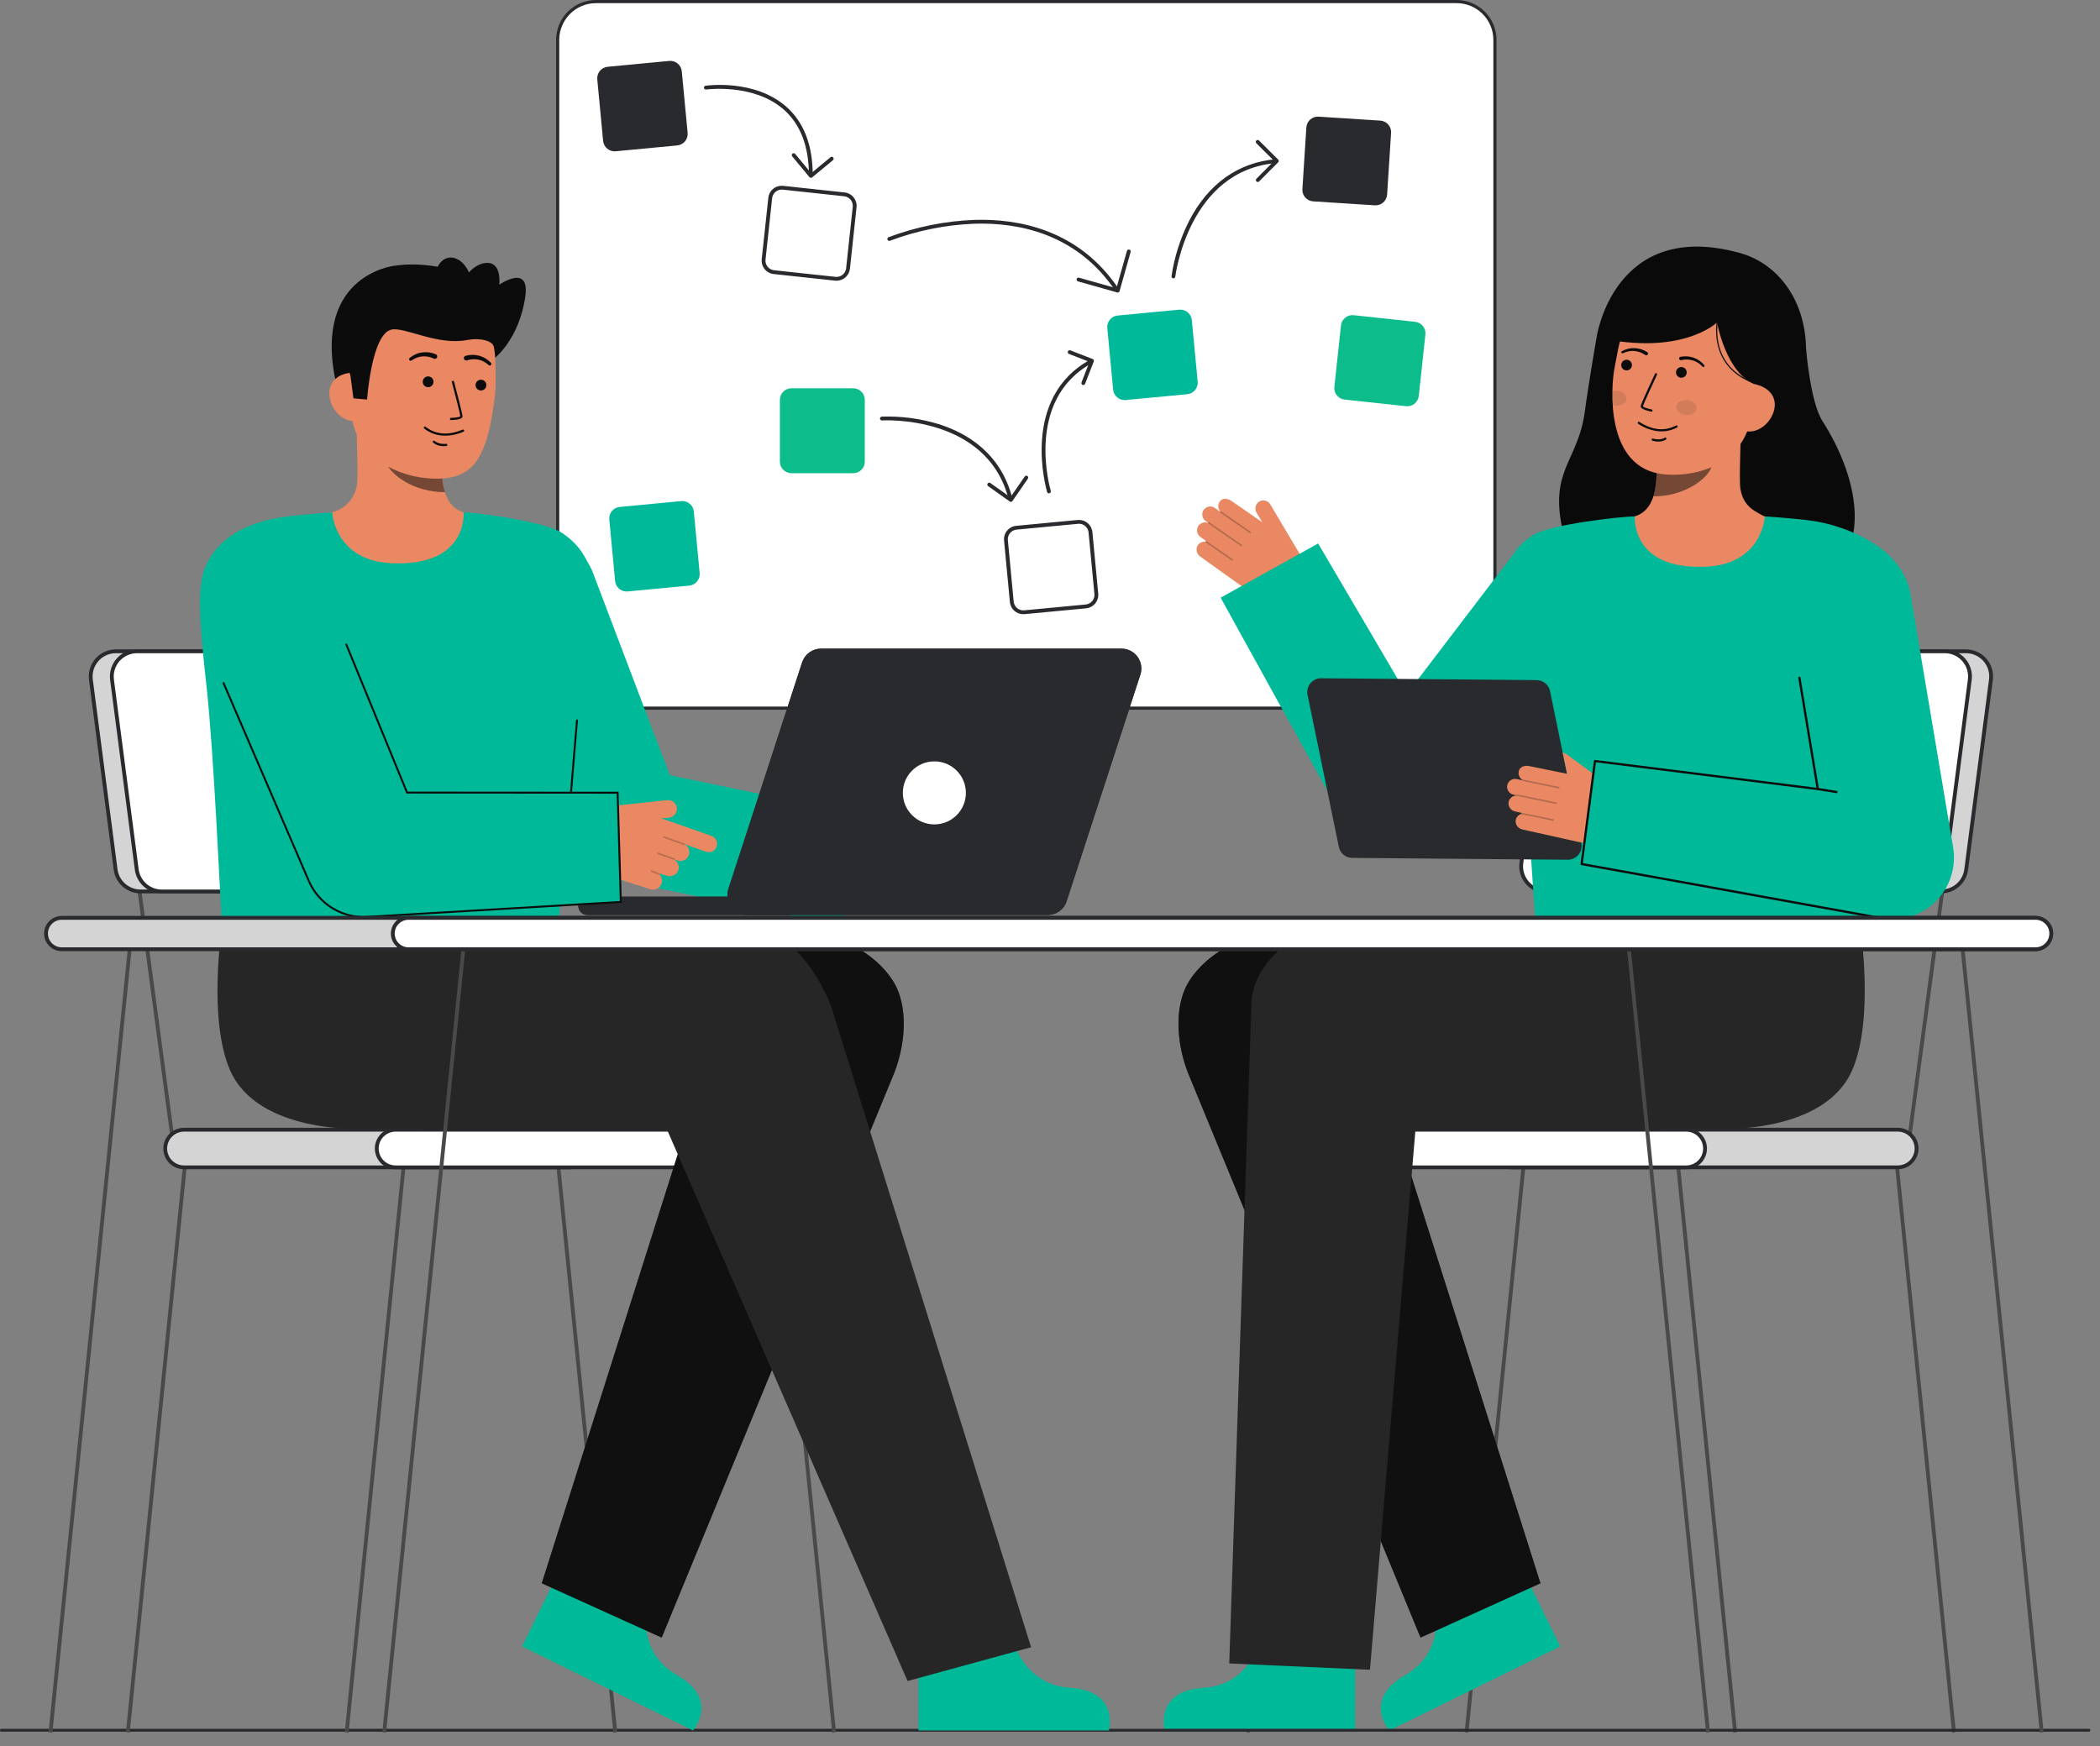 <svg width="107" height="89" viewBox="0 0 107 89" fill="none" xmlns="http://www.w3.org/2000/svg">
<rect x="0" y="0" width="107" height="89" fill="#808080" stroke="none"/>
<path d="M30.365 36.089L74.22 36.089C75.297 36.089 76.17 35.216 76.17 34.139V2.03C76.17 0.953 75.297 0.08 74.22 0.08L30.365 0.08C29.288 0.08 28.415 0.953 28.415 2.03L28.415 34.139C28.415 35.216 29.288 36.089 30.365 36.089Z" fill="white"/>
<path d="M74.22 36.17H30.365C29.826 36.169 29.311 35.955 28.93 35.574C28.549 35.194 28.335 34.678 28.334 34.139V2.03C28.335 1.492 28.549 0.976 28.93 0.595C29.311 0.215 29.826 0.001 30.365 0L74.22 0C74.759 0.001 75.275 0.215 75.655 0.595C76.036 0.976 76.25 1.492 76.251 2.03V34.139C76.25 34.678 76.036 35.194 75.655 35.574C75.275 35.955 74.759 36.169 74.22 36.17ZM30.365 0.161C29.869 0.161 29.394 0.358 29.044 0.709C28.693 1.059 28.496 1.535 28.495 2.03V34.139C28.496 34.635 28.693 35.11 29.044 35.461C29.394 35.811 29.869 36.008 30.365 36.009H74.22C74.716 36.008 75.191 35.811 75.542 35.461C75.892 35.11 76.09 34.635 76.09 34.139V2.03C76.09 1.535 75.892 1.059 75.542 0.709C75.191 0.358 74.716 0.161 74.22 0.161H30.365Z" fill="#292A2E"/>
<path d="M34.097 3.105L30.963 3.403C30.639 3.433 30.402 3.721 30.433 4.044L30.73 7.179C30.761 7.502 31.048 7.74 31.372 7.709L34.506 7.412C34.83 7.381 35.067 7.094 35.036 6.77L34.739 3.636C34.709 3.312 34.421 3.075 34.097 3.105Z" fill="#292A2E"/>
<path d="M43.024 9.905L39.893 9.568C39.57 9.533 39.279 9.767 39.245 10.09L38.908 13.221C38.873 13.544 39.107 13.834 39.43 13.869L42.561 14.206C42.884 14.241 43.174 14.007 43.209 13.684L43.546 10.553C43.581 10.23 43.347 9.94 43.024 9.905Z" fill="white"/>
<path d="M42.625 14.307C42.6 14.307 42.575 14.306 42.55 14.303L39.42 13.966C39.239 13.947 39.074 13.856 38.959 13.714C38.845 13.573 38.792 13.391 38.811 13.21L39.148 10.08C39.158 9.991 39.185 9.904 39.228 9.825C39.271 9.745 39.33 9.676 39.4 9.619C39.47 9.562 39.551 9.52 39.637 9.495C39.724 9.47 39.814 9.461 39.904 9.471L43.034 9.808C43.215 9.827 43.381 9.918 43.495 10.06C43.609 10.201 43.663 10.383 43.643 10.564L43.306 13.694C43.288 13.862 43.209 14.018 43.083 14.131C42.957 14.244 42.794 14.307 42.625 14.307ZM42.571 14.109C42.701 14.123 42.831 14.085 42.932 14.003C43.033 13.921 43.098 13.803 43.112 13.673L43.449 10.543C43.463 10.413 43.425 10.284 43.343 10.182C43.261 10.081 43.143 10.016 43.013 10.002L39.883 9.665C39.819 9.658 39.754 9.664 39.692 9.682C39.63 9.7 39.572 9.731 39.522 9.771C39.472 9.812 39.43 9.861 39.399 9.918C39.368 9.975 39.349 10.037 39.342 10.101L39.005 13.231C38.991 13.361 39.029 13.491 39.111 13.592C39.193 13.693 39.312 13.758 39.441 13.772L42.571 14.109Z" fill="#292A2E"/>
<path d="M56.914 14.868C56.898 14.868 56.882 14.864 56.868 14.857C56.854 14.849 56.842 14.838 56.833 14.825C54.847 11.87 51.834 11.333 49.655 11.401C48.182 11.457 46.727 11.75 45.347 12.27C45.324 12.279 45.297 12.279 45.273 12.269C45.249 12.259 45.23 12.24 45.221 12.217C45.211 12.193 45.211 12.166 45.22 12.142C45.23 12.119 45.249 12.1 45.273 12.089C46.674 11.562 48.152 11.263 49.649 11.206C51.876 11.136 54.959 11.688 56.995 14.716C57.005 14.73 57.011 14.748 57.011 14.765C57.012 14.783 57.008 14.8 57 14.816C56.992 14.832 56.979 14.845 56.964 14.854C56.949 14.863 56.932 14.868 56.914 14.868V14.868Z" fill="#292A2E"/>
<path d="M56.95 14.908C56.941 14.908 56.932 14.907 56.924 14.904L54.925 14.34C54.9 14.333 54.879 14.316 54.866 14.293C54.854 14.271 54.851 14.244 54.858 14.219C54.865 14.194 54.881 14.173 54.904 14.161C54.926 14.148 54.953 14.145 54.978 14.152L56.883 14.69L57.421 12.785C57.428 12.761 57.445 12.74 57.468 12.728C57.49 12.716 57.516 12.713 57.541 12.72C57.565 12.727 57.586 12.743 57.599 12.765C57.611 12.787 57.615 12.813 57.609 12.838L57.044 14.837C57.038 14.857 57.026 14.875 57.009 14.888C56.992 14.901 56.972 14.908 56.95 14.908Z" fill="#292A2E"/>
<path d="M60.085 15.783L56.951 16.08C56.627 16.111 56.389 16.398 56.42 16.722L56.717 19.856C56.748 20.18 57.035 20.418 57.359 20.387L60.494 20.09C60.817 20.059 61.055 19.772 61.024 19.448L60.727 16.314C60.696 15.99 60.409 15.752 60.085 15.783Z" fill="#00B998"/>
<path d="M70.329 6.147L67.187 5.945C66.863 5.924 66.583 6.17 66.562 6.495L66.36 9.637C66.339 9.961 66.585 10.241 66.91 10.262L70.052 10.464C70.376 10.485 70.656 10.239 70.677 9.914L70.879 6.772C70.9 6.448 70.654 6.168 70.329 6.147Z" fill="#292A2E"/>
<path d="M72.105 16.4L68.974 16.063C68.651 16.029 68.361 16.263 68.326 16.586L67.989 19.716C67.954 20.04 68.188 20.33 68.511 20.365L71.642 20.701C71.965 20.736 72.255 20.502 72.29 20.179L72.627 17.049C72.662 16.725 72.428 16.435 72.105 16.4Z" fill="#0CBC8B"/>
<path d="M54.92 26.598L51.786 26.895C51.462 26.926 51.225 27.213 51.255 27.537L51.553 30.671C51.584 30.995 51.871 31.232 52.194 31.202L55.329 30.904C55.653 30.874 55.89 30.586 55.859 30.263L55.562 27.128C55.532 26.805 55.244 26.567 54.92 26.598Z" fill="white"/>
<path d="M52.139 31.302C51.968 31.302 51.804 31.238 51.677 31.123C51.551 31.008 51.472 30.85 51.456 30.68L51.159 27.546C51.142 27.365 51.197 27.184 51.313 27.044C51.429 26.904 51.596 26.815 51.777 26.798L54.911 26.5C55.001 26.492 55.092 26.501 55.178 26.528C55.264 26.554 55.344 26.597 55.414 26.655C55.483 26.712 55.541 26.783 55.583 26.863C55.625 26.942 55.651 27.029 55.66 27.119L55.957 30.253C55.974 30.435 55.918 30.615 55.802 30.755C55.686 30.896 55.519 30.984 55.338 31.002L52.204 31.299C52.182 31.301 52.16 31.302 52.139 31.302ZM54.977 26.692C54.962 26.692 54.946 26.693 54.93 26.695L51.795 26.992C51.666 27.004 51.546 27.067 51.463 27.168C51.38 27.268 51.34 27.398 51.353 27.527L51.65 30.662C51.663 30.791 51.726 30.91 51.826 30.994C51.927 31.076 52.056 31.116 52.185 31.104L55.32 30.807C55.449 30.795 55.569 30.731 55.652 30.631C55.735 30.53 55.775 30.401 55.763 30.271L55.465 27.137C55.454 27.016 55.397 26.903 55.307 26.82C55.217 26.738 55.099 26.692 54.977 26.692L54.977 26.692Z" fill="#292A2E"/>
<path d="M34.71 25.538L31.576 25.835C31.252 25.866 31.015 26.153 31.045 26.477L31.342 29.611C31.373 29.935 31.66 30.172 31.984 30.142L35.119 29.844C35.442 29.814 35.68 29.526 35.649 29.203L35.352 26.068C35.321 25.744 35.034 25.507 34.71 25.538Z" fill="#00B998"/>
<path d="M59.787 14.186C59.784 14.186 59.78 14.186 59.776 14.185C59.764 14.184 59.751 14.18 59.74 14.174C59.729 14.168 59.719 14.159 59.711 14.149C59.703 14.139 59.697 14.128 59.694 14.115C59.69 14.103 59.689 14.09 59.691 14.077C59.837 13.092 60.142 12.138 60.592 11.25C61.568 9.359 63.097 8.275 65.015 8.113C65.041 8.111 65.066 8.119 65.086 8.136C65.106 8.153 65.118 8.176 65.121 8.202C65.123 8.228 65.115 8.254 65.098 8.273C65.081 8.293 65.057 8.305 65.031 8.308C60.559 8.684 59.891 14.046 59.884 14.1C59.881 14.123 59.87 14.145 59.852 14.161C59.834 14.177 59.811 14.186 59.787 14.186Z" fill="#292A2E"/>
<path d="M64.087 9.274C64.068 9.274 64.049 9.269 64.033 9.258C64.017 9.247 64.005 9.232 63.997 9.214C63.99 9.196 63.988 9.177 63.992 9.158C63.995 9.139 64.005 9.121 64.018 9.108L64.919 8.202L64.014 7.301C64.005 7.292 63.998 7.281 63.992 7.269C63.987 7.258 63.984 7.245 63.984 7.232C63.984 7.219 63.987 7.206 63.992 7.194C63.996 7.182 64.004 7.171 64.013 7.162C64.022 7.153 64.033 7.146 64.045 7.141C64.057 7.136 64.07 7.133 64.083 7.133C64.096 7.133 64.108 7.136 64.12 7.141C64.132 7.146 64.143 7.154 64.152 7.163L65.126 8.133C65.144 8.151 65.155 8.176 65.155 8.202C65.155 8.228 65.144 8.253 65.126 8.271L64.156 9.245C64.147 9.255 64.136 9.262 64.125 9.267C64.113 9.272 64.1 9.274 64.087 9.274Z" fill="#292A2E"/>
<path d="M53.446 25.141C53.425 25.141 53.405 25.134 53.388 25.122C53.371 25.109 53.359 25.092 53.352 25.072C53.338 25.024 51.935 20.286 55.567 18.321C55.578 18.315 55.591 18.311 55.603 18.309C55.616 18.308 55.63 18.309 55.642 18.312C55.654 18.316 55.666 18.322 55.676 18.33C55.686 18.338 55.695 18.348 55.701 18.36C55.707 18.371 55.711 18.384 55.712 18.397C55.713 18.41 55.712 18.423 55.708 18.435C55.704 18.447 55.698 18.459 55.69 18.469C55.681 18.479 55.671 18.487 55.66 18.493C52.169 20.381 53.525 24.968 53.539 25.014C53.544 25.029 53.545 25.044 53.542 25.059C53.54 25.074 53.534 25.088 53.525 25.101C53.516 25.113 53.504 25.123 53.49 25.13C53.476 25.137 53.461 25.14 53.446 25.14L53.446 25.141Z" fill="#292A2E"/>
<path d="M55.196 19.622C55.18 19.622 55.164 19.619 55.15 19.611C55.136 19.604 55.124 19.593 55.115 19.58C55.106 19.567 55.101 19.552 55.099 19.536C55.097 19.52 55.099 19.504 55.105 19.49L55.512 18.444L54.467 18.037C54.443 18.027 54.424 18.009 54.414 17.985C54.404 17.962 54.403 17.935 54.413 17.911C54.422 17.887 54.44 17.868 54.463 17.858C54.487 17.847 54.513 17.846 54.537 17.855L55.674 18.297C55.686 18.302 55.697 18.309 55.706 18.318C55.715 18.327 55.722 18.337 55.728 18.349C55.733 18.361 55.736 18.373 55.736 18.386C55.736 18.399 55.734 18.412 55.729 18.424L55.287 19.56C55.28 19.578 55.267 19.594 55.251 19.605C55.235 19.616 55.216 19.622 55.196 19.622Z" fill="#292A2E"/>
<path d="M41.313 9.027C41.287 9.027 41.263 9.017 41.244 8.999C41.226 8.981 41.216 8.956 41.216 8.93C41.216 7.448 40.778 6.317 39.916 5.568C38.384 4.239 36.002 4.559 35.978 4.562C35.953 4.566 35.926 4.559 35.906 4.544C35.885 4.528 35.871 4.505 35.868 4.48C35.864 4.454 35.871 4.428 35.886 4.407C35.902 4.387 35.925 4.373 35.951 4.369C36.051 4.355 38.443 4.032 40.043 5.42C40.951 6.207 41.411 7.388 41.411 8.93C41.411 8.943 41.408 8.955 41.403 8.967C41.398 8.979 41.391 8.99 41.382 8.999C41.373 9.008 41.362 9.015 41.351 9.02C41.339 9.025 41.326 9.027 41.313 9.027Z" fill="#292A2E"/>
<path d="M41.318 9.062C41.315 9.062 41.312 9.062 41.309 9.062C41.296 9.061 41.284 9.057 41.272 9.051C41.261 9.045 41.251 9.037 41.243 9.027L40.365 7.968C40.349 7.948 40.341 7.923 40.343 7.897C40.346 7.871 40.358 7.847 40.378 7.831C40.398 7.814 40.424 7.806 40.45 7.809C40.475 7.811 40.499 7.824 40.516 7.844L41.331 8.828L42.315 8.014C42.325 8.005 42.337 7.999 42.349 7.995C42.361 7.992 42.374 7.99 42.387 7.992C42.399 7.993 42.412 7.996 42.423 8.002C42.434 8.008 42.444 8.017 42.453 8.027C42.461 8.036 42.467 8.048 42.471 8.06C42.474 8.072 42.476 8.085 42.474 8.098C42.473 8.111 42.47 8.123 42.464 8.134C42.458 8.146 42.45 8.156 42.44 8.164L41.38 9.04C41.362 9.055 41.34 9.062 41.318 9.062Z" fill="#292A2E"/>
<path d="M43.475 19.789H40.326C40.001 19.789 39.737 20.052 39.737 20.377V23.526C39.737 23.851 40.001 24.115 40.326 24.115H43.475C43.8 24.115 44.063 23.851 44.063 23.526V20.377C44.063 20.052 43.8 19.789 43.475 19.789Z" fill="#0CBC8B"/>
<path d="M51.493 25.543C51.472 25.543 51.451 25.535 51.434 25.522C51.416 25.509 51.404 25.49 51.399 25.469C50.311 21.118 44.994 21.423 44.941 21.427C44.928 21.428 44.915 21.426 44.903 21.422C44.891 21.418 44.88 21.411 44.87 21.403C44.86 21.395 44.852 21.384 44.847 21.373C44.841 21.361 44.837 21.349 44.837 21.336C44.836 21.323 44.837 21.31 44.842 21.298C44.846 21.286 44.852 21.275 44.861 21.265C44.869 21.255 44.879 21.247 44.891 21.242C44.902 21.236 44.915 21.233 44.928 21.232C45.907 21.199 46.885 21.327 47.823 21.613C49.215 22.048 50.998 23.061 51.588 25.421C51.591 25.433 51.592 25.446 51.59 25.459C51.588 25.472 51.584 25.484 51.577 25.495C51.571 25.506 51.562 25.515 51.551 25.523C51.541 25.531 51.53 25.536 51.517 25.539C51.509 25.541 51.501 25.543 51.493 25.543Z" fill="#292A2E"/>
<path d="M51.507 25.576C51.487 25.576 51.467 25.569 51.45 25.558L50.346 24.774C50.325 24.759 50.311 24.736 50.307 24.711C50.303 24.685 50.309 24.659 50.324 24.638C50.339 24.617 50.361 24.603 50.387 24.598C50.412 24.594 50.438 24.6 50.459 24.615L51.483 25.341L52.212 24.284C52.227 24.262 52.249 24.248 52.275 24.244C52.3 24.239 52.326 24.245 52.347 24.259C52.369 24.274 52.383 24.296 52.388 24.322C52.393 24.347 52.387 24.373 52.373 24.394L51.587 25.533C51.58 25.544 51.571 25.553 51.56 25.56C51.549 25.567 51.537 25.572 51.524 25.574C51.518 25.575 51.513 25.576 51.507 25.576Z" fill="#292A2E"/>
<path d="M99.464 88.306L99.656 88.269L96.661 58.514L96.47 58.551L99.464 88.306Z" fill="#494949"/>
<path d="M88.314 88.306L88.506 88.269L85.511 58.514L85.32 58.551L88.314 88.306Z" fill="#494949"/>
<path d="M63.669 88.306L63.477 88.269L66.472 58.514L66.663 58.551L63.669 88.306Z" fill="#494949"/>
<path d="M74.818 88.306L74.627 88.269L77.621 58.514L77.813 58.551L74.818 88.306Z" fill="#494949"/>
<path d="M78.788 45.418L77.039 58.519L77.233 58.545L78.982 45.444L78.788 45.418Z" fill="#494949"/>
<path d="M98.866 45.418L97.117 58.519L97.31 58.545L99.06 45.444L98.866 45.418Z" fill="#494949"/>
<path d="M77.057 59.492H96.695C97.225 59.492 97.655 59.062 97.655 58.532V58.532C97.655 58.002 97.225 57.573 96.695 57.573H77.057C76.527 57.573 76.097 58.002 76.097 58.532V58.532C76.097 59.062 76.527 59.492 77.057 59.492Z" fill="#292A2E"/>
<path opacity="0.8" d="M77.057 59.492H96.695C97.225 59.492 97.655 59.062 97.655 58.532V58.532C97.655 58.002 97.225 57.573 96.695 57.573H77.057C76.527 57.573 76.097 58.002 76.097 58.532V58.532C76.097 59.062 76.527 59.492 77.057 59.492Z" fill="white"/>
<path d="M76 58.532C76 58.252 76.112 57.983 76.31 57.785C76.508 57.587 76.777 57.476 77.057 57.475H96.695C96.976 57.475 97.245 57.587 97.443 57.785C97.641 57.983 97.752 58.252 97.752 58.532C97.752 58.813 97.641 59.082 97.443 59.28C97.245 59.478 96.976 59.589 96.695 59.589H77.057C76.777 59.589 76.508 59.478 76.31 59.279C76.112 59.081 76 58.813 76 58.532ZM77.057 57.67C76.828 57.67 76.609 57.761 76.447 57.923C76.286 58.085 76.195 58.304 76.195 58.532C76.195 58.761 76.286 58.98 76.447 59.142C76.609 59.303 76.828 59.394 77.057 59.394H96.695C96.924 59.394 97.143 59.303 97.305 59.142C97.466 58.98 97.557 58.761 97.557 58.532C97.557 58.304 97.466 58.085 97.305 57.923C97.143 57.761 96.924 57.67 96.695 57.67H77.057Z" fill="#292A2E"/>
<path d="M66.278 59.492H85.917C86.447 59.492 86.876 59.062 86.876 58.532V58.532C86.876 58.002 86.447 57.573 85.917 57.573H66.278C65.748 57.573 65.319 58.002 65.319 58.532V58.532C65.319 59.062 65.748 59.492 66.278 59.492Z" fill="white"/>
<path d="M65.221 58.532C65.221 58.252 65.333 57.983 65.531 57.785C65.729 57.587 65.998 57.476 66.278 57.475H85.917C86.197 57.475 86.466 57.587 86.664 57.785C86.862 57.983 86.974 58.252 86.974 58.532C86.974 58.813 86.862 59.082 86.664 59.28C86.466 59.478 86.197 59.589 85.917 59.589H66.278C65.998 59.589 65.729 59.478 65.531 59.28C65.333 59.081 65.221 58.813 65.221 58.532ZM66.278 57.671C66.165 57.671 66.053 57.693 65.948 57.736C65.844 57.779 65.749 57.843 65.669 57.923C65.589 58.003 65.525 58.098 65.482 58.203C65.439 58.307 65.416 58.419 65.416 58.532C65.416 58.646 65.439 58.758 65.482 58.862C65.525 58.967 65.589 59.062 65.669 59.142C65.749 59.222 65.844 59.285 65.948 59.329C66.053 59.372 66.165 59.394 66.278 59.394H85.917C86.145 59.394 86.364 59.303 86.526 59.142C86.688 58.98 86.778 58.761 86.778 58.532C86.778 58.304 86.688 58.085 86.526 57.923C86.364 57.761 86.145 57.671 85.917 57.671H66.278Z" fill="#292A2E"/>
<path d="M79.865 45.431H98.911C99.223 45.431 99.523 45.318 99.757 45.112C99.991 44.907 100.143 44.623 100.183 44.314L101.443 34.639C101.466 34.459 101.451 34.275 101.398 34.1C101.345 33.926 101.255 33.765 101.135 33.628C101.014 33.491 100.866 33.381 100.7 33.306C100.534 33.23 100.353 33.191 100.171 33.191H81.125C80.814 33.191 80.513 33.305 80.279 33.51C80.044 33.716 79.893 34 79.853 34.309L78.593 43.983C78.57 44.164 78.585 44.348 78.638 44.523C78.691 44.697 78.781 44.858 78.901 44.995C79.022 45.132 79.17 45.242 79.336 45.317C79.502 45.392 79.683 45.431 79.865 45.431Z" fill="#292A2E"/>
<path opacity="0.8" d="M79.865 45.431H98.911C99.223 45.431 99.523 45.318 99.757 45.112C99.991 44.907 100.143 44.623 100.183 44.314L101.443 34.639C101.466 34.459 101.451 34.275 101.398 34.1C101.345 33.926 101.255 33.765 101.135 33.628C101.014 33.491 100.866 33.381 100.7 33.306C100.534 33.23 100.353 33.191 100.171 33.191H81.125C80.814 33.191 80.513 33.305 80.279 33.51C80.044 33.716 79.893 34 79.853 34.309L78.593 43.983C78.57 44.164 78.585 44.348 78.638 44.523C78.691 44.697 78.781 44.858 78.901 44.995C79.022 45.132 79.17 45.242 79.336 45.317C79.502 45.392 79.683 45.431 79.865 45.431Z" fill="white"/>
<path d="M78.829 45.059C78.699 44.912 78.603 44.739 78.546 44.551C78.488 44.363 78.472 44.165 78.497 43.971L79.757 34.296C79.801 33.964 79.964 33.659 80.216 33.438C80.467 33.217 80.79 33.095 81.125 33.094H100.171C100.368 33.094 100.562 33.136 100.74 33.217C100.919 33.298 101.079 33.416 101.208 33.564C101.338 33.711 101.434 33.884 101.491 34.072C101.549 34.26 101.565 34.458 101.54 34.652L100.28 44.327C100.236 44.659 100.073 44.964 99.821 45.185C99.57 45.406 99.246 45.528 98.912 45.529H79.865C79.669 45.529 79.475 45.487 79.296 45.406C79.118 45.325 78.958 45.207 78.829 45.059ZM81.125 33.289C80.838 33.29 80.56 33.395 80.344 33.585C80.128 33.775 79.988 34.036 79.951 34.321L78.691 43.996C78.669 44.163 78.683 44.333 78.732 44.494C78.781 44.655 78.864 44.804 78.975 44.931C79.087 45.057 79.224 45.159 79.377 45.228C79.531 45.298 79.697 45.334 79.866 45.334H98.912C99.199 45.333 99.477 45.228 99.693 45.038C99.909 44.849 100.049 44.587 100.086 44.302L101.346 34.627C101.368 34.46 101.354 34.29 101.305 34.129C101.256 33.968 101.173 33.819 101.062 33.692C100.951 33.566 100.814 33.464 100.66 33.395C100.507 33.325 100.34 33.289 100.172 33.289H81.125Z" fill="#292A2E"/>
<path d="M78.788 45.431H97.834C98.145 45.431 98.446 45.318 98.68 45.112C98.914 44.907 99.065 44.623 99.106 44.314L100.365 34.639C100.389 34.459 100.374 34.275 100.321 34.1C100.267 33.926 100.178 33.765 100.057 33.628C99.937 33.491 99.789 33.381 99.623 33.306C99.457 33.23 99.276 33.191 99.094 33.191H80.048C79.737 33.191 79.436 33.305 79.202 33.51C78.968 33.716 78.817 33.999 78.777 34.308L77.517 43.983C77.493 44.164 77.508 44.348 77.561 44.522C77.615 44.697 77.704 44.858 77.825 44.995C77.945 45.132 78.093 45.242 78.259 45.317C78.425 45.392 78.606 45.431 78.788 45.431Z" fill="white"/>
<path d="M77.751 45.059C77.622 44.912 77.525 44.739 77.468 44.551C77.411 44.363 77.394 44.165 77.42 43.971L78.68 34.296C78.724 33.964 78.886 33.659 79.138 33.438C79.39 33.217 79.713 33.095 80.048 33.094H99.094C99.29 33.094 99.484 33.136 99.663 33.217C99.842 33.298 100.002 33.416 100.131 33.564C100.26 33.711 100.357 33.884 100.414 34.072C100.471 34.26 100.488 34.458 100.462 34.652L99.203 44.327C99.159 44.659 98.996 44.964 98.744 45.185C98.493 45.406 98.169 45.528 97.834 45.529H78.788C78.592 45.529 78.398 45.487 78.219 45.406C78.04 45.325 77.881 45.207 77.751 45.059ZM80.048 33.289C79.761 33.29 79.483 33.395 79.267 33.585C79.051 33.774 78.911 34.036 78.873 34.321L77.614 43.996C77.592 44.163 77.606 44.333 77.655 44.494C77.704 44.655 77.787 44.804 77.898 44.931C78.009 45.057 78.146 45.159 78.3 45.228C78.453 45.298 78.62 45.334 78.788 45.334H97.834C98.122 45.333 98.399 45.228 98.615 45.038C98.831 44.849 98.971 44.587 99.009 44.302L100.269 34.627C100.291 34.46 100.276 34.29 100.227 34.129C100.178 33.968 100.095 33.819 99.984 33.692C99.873 33.566 99.736 33.464 99.583 33.395C99.429 33.325 99.263 33.289 99.094 33.289H80.048Z" fill="#292A2E"/>
<path d="M64.394 83.152C64.394 83.152 63.87 85.863 61.332 86.014C58.794 86.165 59.344 88.188 59.344 88.188H69.045V83.341L64.394 83.152Z" fill="#00B998"/>
<path d="M73.097 81.44C73.097 81.44 73.825 84.104 71.614 85.36C69.403 86.616 70.789 88.188 70.789 88.188L79.494 83.905L77.354 79.557L73.097 81.44Z" fill="#00B998"/>
<path d="M78.489 80.688L71.148 57.531H84.454C87.127 57.531 88.241 55.264 88.241 52.592C88.241 49.919 85.613 47.576 82.941 47.576H64.983C63.353 47.576 61.525 48.573 60.63 49.936C59.736 51.298 59.977 53.41 60.626 54.906L72.38 83.455" fill="#262626"/>
<path opacity="0.8" d="M78.489 80.688L71.148 57.531H84.454C87.127 57.531 88.241 55.264 88.241 52.592C88.241 49.919 85.613 47.576 82.941 47.576H64.983C63.353 47.576 61.525 48.573 60.63 49.936C59.736 51.298 59.977 53.41 60.626 54.906L72.38 83.455" fill="#0A0A0A"/>
<path d="M69.803 85.096L72.125 57.531L88.241 57.53C92.017 57.234 93.746 55.164 93.691 52.492C93.637 49.854 92.301 47.248 89.675 47.248H67.954C66.011 47.288 63.761 49.126 63.761 51.24L62.633 84.775" fill="#262626"/>
<path d="M94.791 47.281C94.791 47.281 95.507 51.948 94.372 54.543C92.956 57.782 87.646 57.53 87.646 57.53L87.945 47.248L94.791 47.281Z" fill="#262626"/>
<path d="M95.58 46.753L95.6 46.754C95.6 46.754 95.586 46.356 95.58 46.753Z" fill="#333333"/>
<path d="M95.554 46.753L95.575 46.754C95.575 46.754 95.56 46.356 95.554 46.753Z" fill="#333333"/>
<path d="M61.004 27.831C61.042 27.755 61.102 27.694 61.177 27.654C61.251 27.615 61.336 27.6 61.419 27.611C61.419 27.603 61.42 27.596 61.424 27.589C61.428 27.584 61.433 27.58 61.439 27.578C61.445 27.576 61.451 27.575 61.458 27.576L61.176 27.373C61.091 27.316 61.031 27.23 61.005 27.131C60.98 27.032 60.991 26.927 61.036 26.836C61.084 26.747 61.164 26.679 61.259 26.645C61.354 26.612 61.458 26.614 61.551 26.653C61.551 26.649 61.553 26.645 61.554 26.641L61.438 26.558C61.359 26.504 61.301 26.423 61.275 26.331C61.248 26.238 61.254 26.14 61.291 26.051C61.316 25.996 61.353 25.947 61.399 25.908C61.445 25.869 61.499 25.84 61.557 25.825C61.616 25.809 61.677 25.807 61.736 25.817C61.796 25.828 61.852 25.852 61.901 25.887L62.169 26.079C62.169 26.077 62.169 26.075 62.17 26.074C62.171 26.072 62.173 26.072 62.175 26.07C62.114 26.001 62.078 25.913 62.073 25.821C62.068 25.729 62.094 25.638 62.148 25.562C62.274 25.359 62.566 25.401 62.739 25.525L64.312 26.612L64.031 26.137C63.974 26.046 63.954 25.937 63.975 25.832C63.996 25.726 64.056 25.633 64.143 25.57C64.189 25.539 64.241 25.518 64.295 25.508C64.35 25.498 64.406 25.499 64.46 25.511C64.514 25.524 64.565 25.547 64.61 25.579C64.654 25.612 64.692 25.653 64.721 25.701L66.256 28.286C66.436 28.589 66.491 28.951 66.409 29.294C66.327 29.637 66.114 29.934 65.816 30.123C65.47 30.342 65.067 30.453 64.658 30.441C64.249 30.429 63.853 30.296 63.521 30.057L61.144 28.354C61.065 28.295 61.009 28.212 60.983 28.117C60.958 28.022 60.965 27.921 61.004 27.831Z" fill="#E98862"/>
<g opacity="0.25">
<path d="M63.726 27.152C63.72 27.16 63.711 27.165 63.702 27.167C63.692 27.169 63.682 27.166 63.674 27.161L62.179 26.125C62.171 26.12 62.165 26.111 62.163 26.101C62.162 26.091 62.164 26.081 62.169 26.073C62.175 26.065 62.184 26.059 62.194 26.058C62.203 26.056 62.213 26.058 62.222 26.063L63.717 27.099C63.721 27.102 63.724 27.105 63.727 27.11C63.73 27.114 63.732 27.118 63.733 27.123C63.733 27.128 63.733 27.133 63.732 27.138C63.731 27.143 63.729 27.147 63.727 27.151L63.726 27.152Z" fill="#0C0C0C"/>
</g>
<g opacity="0.25">
<path d="M63.287 27.824C63.281 27.832 63.273 27.837 63.263 27.839C63.253 27.841 63.243 27.838 63.235 27.833L61.567 26.677C61.559 26.672 61.553 26.663 61.551 26.653C61.55 26.643 61.552 26.633 61.557 26.625C61.563 26.617 61.572 26.611 61.582 26.61C61.591 26.608 61.601 26.61 61.61 26.615L63.278 27.771C63.282 27.773 63.286 27.777 63.289 27.781C63.291 27.785 63.293 27.79 63.294 27.795C63.295 27.8 63.295 27.805 63.294 27.81C63.293 27.814 63.291 27.819 63.288 27.823L63.287 27.824Z" fill="#0C0C0C"/>
</g>
<g opacity="0.25">
<path d="M62.816 28.555C62.811 28.563 62.802 28.568 62.792 28.57C62.783 28.571 62.773 28.569 62.764 28.563L61.434 27.642C61.426 27.636 61.42 27.627 61.419 27.617C61.417 27.608 61.419 27.598 61.425 27.59C61.431 27.582 61.439 27.576 61.449 27.574C61.458 27.572 61.468 27.574 61.477 27.58L62.807 28.502C62.812 28.504 62.815 28.508 62.818 28.512C62.82 28.516 62.822 28.521 62.823 28.526C62.824 28.531 62.824 28.536 62.823 28.54C62.822 28.545 62.82 28.55 62.817 28.554L62.816 28.555Z" fill="#0C0C0C"/>
</g>
<path d="M67.162 27.697L71.672 35.378L77.175 28.16L81.745 32.281L73.94 42.388L73.889 42.46C73.577 42.888 73.16 43.229 72.68 43.452C72.199 43.674 71.669 43.771 71.141 43.732C70.613 43.693 70.103 43.521 69.66 43.231C69.216 42.941 68.855 42.542 68.608 42.074L62.195 30.46L67.162 27.697Z" fill="#00B998"/>
<path d="M72.114 36.302C72.124 36.302 72.133 36.299 72.142 36.295C72.15 36.29 72.158 36.283 72.163 36.275C72.168 36.266 72.171 36.257 72.171 36.247C72.171 36.237 72.169 36.227 72.165 36.219L71.723 35.352C71.716 35.339 71.704 35.33 71.689 35.325C71.675 35.321 71.66 35.322 71.647 35.329C71.633 35.336 71.623 35.347 71.618 35.361C71.614 35.376 71.614 35.391 71.621 35.404L72.063 36.271C72.068 36.28 72.075 36.288 72.084 36.294C72.093 36.299 72.103 36.302 72.114 36.302Z" fill="#0C0C0C"/>
<path d="M77.492 35.335L77.378 35.341L77.515 37.767L77.63 37.761L77.492 35.335Z" fill="#0C0C0C"/>
<path d="M92.024 17.777C92.024 17.777 92.235 20.478 92.855 21.451C94.638 24.253 95.181 27.423 93.448 29.102C91.714 30.781 80.535 30.934 79.644 27.128C78.893 23.924 80.419 23.561 80.761 20.907C80.916 19.706 81.35 17.186 81.35 17.186" fill="#0A0A0A"/>
<path d="M82.49 26.52C82.509 26.517 82.723 30.07 86.851 29.761C89.71 29.547 90.728 26.515 90.794 26.515C90.486 26.449 89.967 26.354 89.83 26.28C89.38 26.039 88.823 25.787 88.678 24.913C88.594 24.409 88.737 21.832 88.692 21.323L84.306 22.302C84.367 23.378 84.796 25.873 83.292 26.315C83.042 26.389 82.772 26.456 82.49 26.52Z" fill="#E98862"/>
<path opacity="0.52" d="M84.244 25.296C84.313 25.074 84.357 24.846 84.376 24.615C84.424 24.087 84.415 23.556 84.347 23.031C85.239 22.911 86.079 22.543 86.772 21.969C86.853 22.27 87.302 23.584 87.177 23.87C86.943 24.411 85.841 25.296 84.244 25.296Z" fill="#0C0C0C"/>
<path d="M84.826 24.177C86.557 24.325 88.787 23.607 89.224 21.298L89.618 19.215C90.055 16.907 89.197 14.806 87.023 14.394C84.85 13.983 82.871 15.547 82.434 17.856L82.259 18.778C82.091 19.664 81.736 23.914 84.826 24.177Z" fill="#E98862"/>
<path d="M82.878 18.878C83.029 18.878 83.151 18.756 83.151 18.606C83.151 18.455 83.029 18.333 82.878 18.333C82.728 18.333 82.606 18.455 82.606 18.606C82.606 18.756 82.728 18.878 82.878 18.878Z" fill="#0C0C0C"/>
<path d="M85.67 19.251C85.82 19.251 85.942 19.129 85.942 18.979C85.942 18.828 85.82 18.706 85.67 18.706C85.519 18.706 85.397 18.828 85.397 18.979C85.397 19.129 85.519 19.251 85.67 19.251Z" fill="#0C0C0C"/>
<path d="M84.138 20.976C84.137 20.976 84.135 20.976 84.134 20.976C84.046 20.958 83.959 20.936 83.873 20.909C83.745 20.868 83.578 20.8 83.6 20.685C83.625 20.553 84.254 19.202 84.325 19.049C84.332 19.035 84.343 19.025 84.357 19.02C84.371 19.015 84.386 19.015 84.4 19.022C84.413 19.028 84.423 19.039 84.428 19.053C84.433 19.067 84.433 19.082 84.427 19.096C84.158 19.671 83.726 20.618 83.71 20.705C83.724 20.747 83.936 20.824 84.155 20.866C84.169 20.868 84.182 20.877 84.19 20.888C84.199 20.9 84.202 20.915 84.2 20.929C84.198 20.943 84.19 20.956 84.179 20.965C84.167 20.974 84.153 20.978 84.138 20.976L84.138 20.976Z" fill="#0C0C0C"/>
<path d="M84.46 21.973C84.105 21.927 83.766 21.798 83.471 21.597C83.458 21.589 83.45 21.577 83.447 21.562C83.444 21.548 83.446 21.532 83.454 21.52C83.463 21.508 83.475 21.499 83.49 21.496C83.504 21.493 83.519 21.496 83.532 21.504C84.172 21.921 84.808 21.988 85.37 21.699C85.382 21.693 85.394 21.687 85.406 21.682C85.419 21.677 85.435 21.678 85.448 21.684C85.462 21.69 85.472 21.702 85.477 21.716C85.482 21.73 85.481 21.745 85.475 21.758C85.469 21.772 85.457 21.782 85.443 21.787C85.439 21.789 85.432 21.793 85.421 21.798C85.126 21.951 84.791 22.012 84.46 21.973Z" fill="#0C0C0C"/>
<path d="M91.357 19.941L89.408 19.584C87.933 18.987 87.487 16.432 87.487 16.432C87.487 16.432 85.694 18.179 81.351 17.186C81.351 17.186 82.222 11.128 88.639 12.889C90.708 13.457 92.193 15.543 92.008 18.329C91.878 20.282 91.357 19.941 91.357 19.941Z" fill="#0A0A0A"/>
<path d="M88.956 21.976C89.616 22.101 90.285 21.496 90.41 20.835C90.535 20.174 90.069 19.709 89.408 19.584L88.984 19.962L88.388 21.868L88.956 21.976Z" fill="#E98862"/>
<path d="M83.927 17.945C83.734 17.82 83.512 17.75 83.283 17.741C83.17 17.736 83.057 17.748 82.948 17.776C82.839 17.804 82.735 17.846 82.637 17.899C82.625 17.907 82.615 17.919 82.611 17.933C82.607 17.947 82.608 17.962 82.615 17.975C82.621 17.988 82.632 17.998 82.646 18.004C82.659 18.009 82.674 18.009 82.688 18.004L82.692 18.003C82.782 17.958 82.878 17.925 82.977 17.905C83.075 17.884 83.175 17.878 83.274 17.887C83.471 17.904 83.66 17.972 83.822 18.085L83.828 18.089C83.837 18.097 83.848 18.103 83.859 18.106C83.871 18.109 83.883 18.11 83.895 18.109C83.907 18.107 83.918 18.104 83.929 18.097C83.939 18.091 83.948 18.083 83.955 18.073C83.962 18.064 83.967 18.052 83.97 18.041C83.972 18.029 83.972 18.017 83.97 18.005C83.968 17.993 83.963 17.982 83.956 17.972C83.949 17.962 83.941 17.954 83.93 17.947L83.927 17.945Z" fill="#0C0C0C"/>
<path d="M85.665 18.354C85.857 18.307 86.058 18.311 86.248 18.367C86.344 18.395 86.435 18.436 86.518 18.491C86.603 18.546 86.68 18.611 86.749 18.685L86.752 18.688C86.763 18.698 86.777 18.703 86.791 18.703C86.806 18.703 86.82 18.698 86.831 18.688C86.841 18.678 86.848 18.664 86.849 18.649C86.85 18.635 86.846 18.62 86.837 18.609C86.765 18.523 86.683 18.447 86.592 18.382C86.5 18.316 86.399 18.264 86.292 18.228C86.075 18.153 85.842 18.139 85.618 18.185C85.596 18.191 85.578 18.205 85.567 18.224C85.555 18.243 85.551 18.266 85.556 18.288C85.561 18.31 85.573 18.329 85.592 18.341C85.61 18.354 85.632 18.36 85.655 18.356L85.658 18.355L85.665 18.354Z" fill="#0C0C0C"/>
<path d="M84.384 22.497C84.32 22.49 84.257 22.477 84.195 22.459C84.18 22.455 84.168 22.445 84.161 22.432C84.154 22.419 84.152 22.404 84.156 22.39C84.16 22.376 84.17 22.364 84.183 22.357C84.196 22.349 84.211 22.348 84.225 22.352C84.599 22.459 84.811 22.317 84.82 22.311C84.833 22.302 84.848 22.299 84.862 22.301C84.877 22.304 84.89 22.312 84.898 22.324C84.907 22.336 84.91 22.351 84.908 22.366C84.905 22.381 84.897 22.394 84.885 22.402C84.734 22.491 84.557 22.524 84.384 22.497Z" fill="#0C0C0C"/>
<path d="M89.404 19.559L89.424 19.505C86.955 18.619 87.558 16.197 87.565 16.172L87.509 16.158C87.503 16.182 86.885 18.655 89.404 19.559Z" fill="#0C0C0C"/>
<path opacity="0.1" d="M86.446 20.823C86.469 20.614 86.256 20.42 85.971 20.389C85.686 20.358 85.437 20.503 85.414 20.712C85.392 20.921 85.605 21.116 85.89 21.146C86.175 21.177 86.424 21.032 86.446 20.823Z" fill="#0C0C0C"/>
<path opacity="0.1" d="M82.873 20.347C82.85 20.555 82.601 20.7 82.316 20.669C82.266 20.664 82.218 20.654 82.171 20.638C82.154 20.39 82.151 20.151 82.156 19.929C82.234 19.909 82.316 19.903 82.397 19.913C82.682 19.943 82.895 20.137 82.873 20.347Z" fill="#0C0C0C"/>
<path d="M77.36 34.343C77.49 35.871 78.123 45.366 78.248 47.248L94.791 47.283C94.888 45.586 96.013 38.165 96.382 34.846C96.734 31.68 97.426 30.094 96.918 29.158C96.09 27.628 93.828 26.743 92.285 26.534C91.343 26.407 89.926 26.316 89.926 26.316C89.926 26.316 89.806 28.742 86.945 28.878C83.051 29.061 83.311 26.316 83.292 26.316C82.661 26.316 79.057 26.715 78.175 27.238C75.773 28.66 77.084 31.106 77.36 34.343Z" fill="#00B998"/>
<path d="M66.622 35.41L68.217 43.161C68.249 43.318 68.335 43.46 68.459 43.562C68.583 43.664 68.738 43.72 68.899 43.721L79.879 43.815C79.984 43.816 80.087 43.793 80.182 43.749C80.277 43.705 80.361 43.64 80.428 43.559C80.494 43.478 80.542 43.383 80.567 43.281C80.592 43.18 80.594 43.074 80.573 42.971L78.978 35.221C78.946 35.063 78.861 34.922 78.737 34.82C78.612 34.718 78.457 34.661 78.296 34.66L67.316 34.566C67.212 34.565 67.108 34.588 67.013 34.632C66.918 34.677 66.834 34.742 66.768 34.822C66.701 34.903 66.654 34.998 66.629 35.1C66.603 35.202 66.601 35.308 66.622 35.41Z" fill="#292A2E"/>
<path d="M76.861 40.916C76.856 41.018 76.887 41.118 76.949 41.199C77.012 41.28 77.101 41.336 77.202 41.355L77.54 41.43C77.534 41.432 77.528 41.435 77.524 41.44C77.519 41.445 77.516 41.45 77.514 41.456C77.514 41.464 77.515 41.471 77.519 41.477C77.438 41.5 77.366 41.547 77.313 41.613C77.26 41.679 77.228 41.759 77.223 41.844C77.223 41.942 77.256 42.037 77.316 42.115C77.377 42.192 77.461 42.247 77.557 42.27L80.411 42.904C80.557 42.937 80.706 42.953 80.856 42.953C81.189 42.953 81.517 42.872 81.812 42.717C82.107 42.561 82.359 42.337 82.548 42.062C82.748 41.772 82.827 41.415 82.768 41.067C82.709 40.719 82.517 40.408 82.232 40.2L79.804 38.425C79.75 38.386 79.688 38.36 79.623 38.35L79.846 39.436L79.787 39.422L79.774 39.42L77.912 39.041C77.705 38.995 77.421 39.07 77.384 39.307C77.364 39.397 77.376 39.492 77.416 39.575C77.457 39.657 77.525 39.724 77.608 39.764C77.607 39.765 77.605 39.766 77.605 39.769C77.605 39.771 77.606 39.772 77.606 39.774L77.284 39.703C77.225 39.69 77.164 39.69 77.105 39.704C77.046 39.717 76.991 39.743 76.944 39.781C76.897 39.818 76.858 39.865 76.831 39.919C76.804 39.973 76.789 40.032 76.788 40.093C76.788 40.189 76.821 40.282 76.882 40.357C76.943 40.431 77.028 40.483 77.123 40.502L77.261 40.532C77.262 40.537 77.261 40.542 77.263 40.545C77.162 40.546 77.065 40.584 76.991 40.653C76.917 40.721 76.87 40.815 76.861 40.916Z" fill="#E98862"/>
<g opacity="0.25">
<path d="M79.46 40.15C79.457 40.16 79.451 40.168 79.443 40.174C79.435 40.179 79.425 40.181 79.415 40.179L77.634 39.813C77.629 39.813 77.624 39.811 77.62 39.808C77.616 39.805 77.612 39.802 77.609 39.798C77.606 39.793 77.604 39.789 77.603 39.784C77.602 39.779 77.602 39.774 77.603 39.769C77.604 39.764 77.606 39.759 77.609 39.755C77.612 39.751 77.616 39.747 77.62 39.745C77.624 39.742 77.629 39.74 77.634 39.739C77.639 39.739 77.644 39.739 77.649 39.74L79.43 40.105C79.435 40.106 79.44 40.108 79.444 40.111C79.448 40.114 79.452 40.117 79.454 40.121C79.457 40.125 79.459 40.13 79.46 40.135C79.461 40.14 79.461 40.145 79.46 40.15L79.46 40.15Z" fill="#0C0C0C"/>
</g>
<g opacity="0.25">
<path d="M79.32 40.941C79.318 40.95 79.312 40.959 79.304 40.964C79.296 40.969 79.286 40.971 79.276 40.969L77.288 40.561C77.283 40.56 77.278 40.558 77.274 40.556C77.27 40.553 77.266 40.549 77.264 40.545C77.261 40.541 77.259 40.536 77.258 40.532C77.257 40.527 77.257 40.522 77.258 40.517C77.261 40.507 77.267 40.499 77.275 40.493C77.283 40.488 77.293 40.486 77.303 40.488L79.291 40.895C79.301 40.897 79.309 40.903 79.315 40.912C79.32 40.92 79.322 40.93 79.32 40.94L79.32 40.941Z" fill="#0C0C0C"/>
</g>
<g opacity="0.25">
<path d="M79.174 41.797C79.172 41.807 79.166 41.815 79.158 41.821C79.15 41.826 79.139 41.828 79.13 41.826L77.544 41.501C77.534 41.498 77.526 41.493 77.52 41.484C77.515 41.476 77.513 41.466 77.515 41.456C77.517 41.447 77.523 41.438 77.531 41.432C77.539 41.427 77.549 41.425 77.559 41.427L79.145 41.752C79.155 41.754 79.163 41.76 79.169 41.768C79.174 41.776 79.176 41.787 79.174 41.796L79.174 41.797Z" fill="#0C0C0C"/>
</g>
<path d="M80.588 44.033L96.073 46.831C96.556 46.884 97.045 46.824 97.501 46.656C97.958 46.488 98.368 46.216 98.702 45.863C99.036 45.509 99.283 45.083 99.424 44.618C99.565 44.153 99.597 43.661 99.516 43.182L97.348 30.296C97.281 29.887 97.133 29.496 96.915 29.145C96.696 28.794 96.41 28.489 96.073 28.248C95.736 28.008 95.355 27.836 94.952 27.743C94.548 27.65 94.131 27.637 93.722 27.706C93.314 27.775 92.924 27.923 92.573 28.143C92.222 28.363 91.918 28.65 91.679 28.988C91.439 29.325 91.269 29.707 91.177 30.11C91.085 30.514 91.074 30.931 91.144 31.34L92.622 40.211L81.269 38.785L80.588 44.033Z" fill="#00B998"/>
<path d="M96.073 46.889C96.088 46.889 96.101 46.883 96.112 46.873C96.122 46.864 96.129 46.85 96.13 46.836C96.131 46.822 96.127 46.808 96.118 46.797C96.11 46.785 96.097 46.778 96.083 46.775L80.651 43.986L81.318 38.849L92.614 40.267C92.623 40.269 92.632 40.268 92.64 40.265C92.649 40.262 92.656 40.257 92.662 40.25C92.669 40.244 92.673 40.236 92.676 40.228C92.678 40.219 92.679 40.21 92.678 40.202L91.739 34.532C91.737 34.525 91.735 34.518 91.731 34.511C91.727 34.505 91.722 34.499 91.716 34.495C91.71 34.49 91.703 34.487 91.695 34.486C91.688 34.484 91.68 34.484 91.673 34.485C91.658 34.488 91.644 34.496 91.636 34.508C91.627 34.521 91.623 34.536 91.626 34.551L92.552 40.145L81.276 38.728C81.261 38.727 81.246 38.731 81.234 38.74C81.222 38.749 81.214 38.763 81.212 38.778L80.531 44.026C80.529 44.041 80.533 44.055 80.542 44.067C80.55 44.079 80.563 44.087 80.578 44.09L96.063 46.888C96.067 46.888 96.07 46.889 96.073 46.889Z" fill="#0C0C0C"/>
<path d="M92.631 40.154L92.613 40.268L93.609 40.427L93.627 40.314L92.631 40.154Z" fill="#0C0C0C"/>
<path d="M106.437 88.249H0.068C0.05 88.249 0.033 88.241 0.02 88.228C0.007 88.216 0 88.198 0 88.18C0 88.162 0.007 88.145 0.02 88.132C0.033 88.119 0.05 88.112 0.068 88.112H106.437C106.455 88.112 106.473 88.119 106.485 88.132C106.498 88.145 106.505 88.162 106.505 88.18C106.505 88.198 106.498 88.216 106.485 88.228C106.473 88.241 106.455 88.249 106.437 88.249H106.437Z" fill="#292A2E"/>
<g opacity="0.65">
<path d="M106.437 88.249H0.068C0.05 88.249 0.033 88.241 0.02 88.228C0.007 88.216 0 88.198 0 88.18C0 88.162 0.007 88.145 0.02 88.132C0.033 88.119 0.05 88.112 0.068 88.112H106.437C106.455 88.112 106.473 88.119 106.485 88.132C106.498 88.145 106.505 88.162 106.505 88.18C106.505 88.198 106.498 88.216 106.485 88.228C106.473 88.241 106.455 88.249 106.437 88.249H106.437Z" fill="#292A2E"/>
</g>
<path d="M6.609 88.306L6.418 88.269L9.412 58.514L9.604 58.551L6.609 88.306Z" fill="#494949"/>
<path d="M17.759 88.306L17.567 88.269L20.562 58.514L20.753 58.551L17.759 88.306Z" fill="#494949"/>
<path d="M42.405 88.306L42.596 88.269L39.602 58.514L39.41 58.551L42.405 88.306Z" fill="#494949"/>
<path d="M31.255 88.306L31.447 88.269L28.452 58.514L28.261 58.551L31.255 88.306Z" fill="#494949"/>
<path d="M27.284 45.419L27.091 45.444L28.84 58.546L29.033 58.52L27.284 45.419Z" fill="#494949"/>
<path d="M7.206 45.419L7.013 45.444L8.762 58.545L8.955 58.52L7.206 45.419Z" fill="#494949"/>
<path d="M29.017 57.573H9.378C8.848 57.573 8.419 58.002 8.419 58.532V58.532C8.419 59.062 8.848 59.492 9.378 59.492H29.017C29.546 59.492 29.976 59.062 29.976 58.532V58.532C29.976 58.002 29.546 57.573 29.017 57.573Z" fill="#292A2E"/>
<path opacity="0.8" d="M29.017 57.573H9.378C8.848 57.573 8.419 58.002 8.419 58.532V58.532C8.419 59.062 8.848 59.492 9.378 59.492H29.017C29.546 59.492 29.976 59.062 29.976 58.532V58.532C29.976 58.002 29.546 57.573 29.017 57.573Z" fill="white"/>
<path d="M29.017 59.589H9.378C9.239 59.589 9.102 59.562 8.974 59.509C8.845 59.456 8.729 59.378 8.631 59.28C8.533 59.182 8.455 59.065 8.402 58.937C8.349 58.809 8.321 58.671 8.321 58.532C8.321 58.394 8.349 58.256 8.402 58.128C8.455 58 8.533 57.883 8.631 57.785C8.729 57.687 8.845 57.609 8.974 57.556C9.102 57.503 9.239 57.475 9.378 57.475H29.017C29.297 57.475 29.566 57.587 29.764 57.785C29.962 57.983 30.073 58.252 30.073 58.532C30.073 58.813 29.962 59.082 29.764 59.28C29.566 59.478 29.297 59.589 29.017 59.589ZM9.378 57.671C9.265 57.671 9.153 57.693 9.048 57.736C8.944 57.78 8.849 57.843 8.769 57.923C8.689 58.003 8.625 58.098 8.582 58.203C8.539 58.307 8.516 58.419 8.516 58.533C8.516 58.646 8.539 58.758 8.582 58.862C8.625 58.967 8.689 59.062 8.769 59.142C8.849 59.222 8.944 59.285 9.048 59.329C9.153 59.372 9.265 59.394 9.378 59.394H29.017C29.245 59.394 29.464 59.304 29.626 59.142C29.788 58.98 29.878 58.761 29.878 58.533C29.878 58.304 29.788 58.085 29.626 57.923C29.464 57.761 29.245 57.671 29.017 57.671H9.378Z" fill="#292A2E"/>
<path d="M39.795 57.573H20.157C19.627 57.573 19.197 58.002 19.197 58.532V58.532C19.197 59.062 19.627 59.492 20.157 59.492H39.795C40.325 59.492 40.755 59.062 40.755 58.532V58.532C40.755 58.002 40.325 57.573 39.795 57.573Z" fill="white"/>
<path d="M39.795 59.589H20.157C20.018 59.589 19.88 59.562 19.752 59.509C19.624 59.456 19.507 59.378 19.409 59.28C19.311 59.182 19.233 59.065 19.18 58.937C19.127 58.809 19.1 58.671 19.1 58.532C19.1 58.394 19.127 58.256 19.18 58.128C19.233 58 19.311 57.883 19.409 57.785C19.507 57.687 19.624 57.609 19.752 57.556C19.88 57.503 20.018 57.475 20.157 57.475H39.795C39.934 57.475 40.071 57.503 40.2 57.556C40.328 57.609 40.444 57.687 40.542 57.785C40.641 57.883 40.718 58 40.772 58.128C40.825 58.256 40.852 58.394 40.852 58.532C40.852 58.671 40.825 58.809 40.772 58.937C40.718 59.065 40.641 59.182 40.542 59.28C40.444 59.378 40.328 59.456 40.2 59.509C40.071 59.562 39.934 59.589 39.795 59.589ZM20.157 57.671C20.044 57.671 19.931 57.693 19.827 57.736C19.722 57.78 19.627 57.843 19.547 57.923C19.467 58.003 19.404 58.098 19.36 58.203C19.317 58.307 19.295 58.419 19.295 58.533C19.295 58.646 19.317 58.758 19.36 58.862C19.404 58.967 19.467 59.062 19.547 59.142C19.627 59.222 19.722 59.285 19.827 59.329C19.931 59.372 20.044 59.394 20.157 59.394H39.795C39.908 59.394 40.02 59.372 40.125 59.329C40.23 59.285 40.325 59.222 40.405 59.142C40.485 59.062 40.548 58.967 40.591 58.862C40.635 58.758 40.657 58.646 40.657 58.533C40.657 58.419 40.635 58.307 40.591 58.203C40.548 58.098 40.485 58.003 40.405 57.923C40.325 57.843 40.23 57.78 40.125 57.736C40.02 57.693 39.908 57.671 39.795 57.671H20.157Z" fill="#292A2E"/>
<path d="M26.208 45.431H7.162C6.851 45.431 6.55 45.318 6.316 45.112C6.082 44.907 5.931 44.623 5.891 44.315L4.631 34.639C4.607 34.459 4.623 34.275 4.676 34.1C4.729 33.926 4.819 33.765 4.939 33.628C5.059 33.491 5.207 33.381 5.374 33.306C5.54 33.231 5.72 33.192 5.902 33.192H24.948C25.26 33.192 25.561 33.305 25.795 33.511C26.029 33.716 26.18 33.999 26.22 34.308L27.48 43.983C27.503 44.164 27.488 44.348 27.435 44.522C27.382 44.697 27.292 44.858 27.172 44.995C27.052 45.132 26.903 45.242 26.737 45.317C26.571 45.392 26.391 45.431 26.208 45.431Z" fill="#292A2E"/>
<path opacity="0.8" d="M26.208 45.431H7.162C6.851 45.431 6.55 45.318 6.316 45.112C6.082 44.907 5.931 44.623 5.891 44.315L4.631 34.639C4.607 34.459 4.623 34.275 4.676 34.1C4.729 33.926 4.819 33.765 4.939 33.628C5.059 33.491 5.207 33.381 5.374 33.306C5.54 33.231 5.72 33.192 5.902 33.192H24.948C25.26 33.192 25.561 33.305 25.795 33.511C26.029 33.716 26.18 33.999 26.22 34.308L27.48 43.983C27.503 44.164 27.488 44.348 27.435 44.522C27.382 44.697 27.292 44.858 27.172 44.995C27.052 45.132 26.903 45.242 26.737 45.317C26.571 45.392 26.391 45.431 26.208 45.431Z" fill="white"/>
<path d="M26.208 45.529H7.162C6.827 45.528 6.504 45.406 6.252 45.185C6.001 44.964 5.838 44.659 5.794 44.327L4.534 34.652C4.509 34.458 4.525 34.26 4.582 34.072C4.64 33.885 4.736 33.711 4.866 33.564C4.995 33.416 5.155 33.298 5.333 33.217C5.512 33.136 5.706 33.094 5.902 33.094H24.948C25.283 33.095 25.607 33.217 25.858 33.438C26.11 33.659 26.273 33.964 26.317 34.296L27.576 43.971C27.602 44.166 27.585 44.363 27.528 44.551C27.471 44.739 27.375 44.912 27.245 45.06C27.116 45.207 26.956 45.325 26.777 45.406C26.599 45.487 26.404 45.529 26.208 45.529ZM5.902 33.289C5.734 33.289 5.567 33.325 5.414 33.395C5.26 33.464 5.123 33.566 5.012 33.692C4.901 33.819 4.818 33.968 4.769 34.129C4.72 34.29 4.706 34.46 4.728 34.627L5.987 44.302C6.025 44.587 6.165 44.849 6.381 45.038C6.597 45.228 6.875 45.333 7.162 45.334H26.208C26.377 45.334 26.543 45.298 26.697 45.228C26.85 45.159 26.987 45.057 27.098 44.931C27.21 44.804 27.293 44.655 27.342 44.494C27.391 44.333 27.405 44.163 27.383 43.996L26.124 34.321C26.086 34.036 25.946 33.775 25.73 33.585C25.514 33.395 25.236 33.29 24.949 33.289H5.902Z" fill="#292A2E"/>
<path d="M27.285 45.431H8.239C7.928 45.431 7.627 45.318 7.393 45.112C7.159 44.907 7.008 44.623 6.968 44.315L5.708 34.639C5.684 34.459 5.7 34.275 5.753 34.1C5.806 33.926 5.896 33.765 6.016 33.628C6.136 33.491 6.284 33.381 6.451 33.306C6.617 33.23 6.797 33.192 6.979 33.192H26.025C26.337 33.192 26.637 33.305 26.872 33.51C27.105 33.716 27.257 33.999 27.297 34.308L28.557 43.983C28.58 44.164 28.565 44.348 28.512 44.522C28.459 44.697 28.369 44.858 28.249 44.995C28.128 45.132 27.98 45.242 27.814 45.317C27.648 45.392 27.468 45.431 27.285 45.431Z" fill="white"/>
<path d="M27.285 45.529H8.239C7.904 45.528 7.581 45.406 7.329 45.185C7.078 44.964 6.915 44.659 6.871 44.327L5.611 34.652C5.586 34.458 5.602 34.26 5.659 34.072C5.717 33.885 5.813 33.711 5.943 33.564C6.072 33.416 6.232 33.298 6.41 33.217C6.589 33.136 6.783 33.094 6.979 33.094H26.025C26.36 33.095 26.683 33.217 26.935 33.438C27.187 33.659 27.35 33.964 27.394 34.296L28.654 43.971C28.679 44.165 28.662 44.363 28.605 44.551C28.548 44.739 28.451 44.912 28.322 45.059C28.192 45.207 28.033 45.325 27.854 45.406C27.675 45.487 27.481 45.529 27.285 45.529ZM6.979 33.289C6.811 33.289 6.644 33.325 6.491 33.395C6.337 33.464 6.2 33.566 6.089 33.692C5.978 33.819 5.895 33.968 5.846 34.129C5.797 34.29 5.783 34.46 5.804 34.627L7.064 44.302C7.102 44.587 7.242 44.849 7.458 45.038C7.674 45.228 7.952 45.333 8.239 45.334H27.285C27.454 45.334 27.62 45.298 27.774 45.228C27.927 45.159 28.064 45.057 28.175 44.931C28.287 44.804 28.369 44.655 28.419 44.494C28.468 44.333 28.482 44.163 28.46 43.996L27.2 34.321C27.162 34.036 27.023 33.774 26.806 33.585C26.59 33.395 26.313 33.29 26.025 33.289H6.979Z" fill="#292A2E"/>
<path d="M25.186 18.265C25.186 18.265 26.452 17.31 26.765 15.111C27.008 13.408 25.438 14.511 25.438 14.511C25.438 14.511 25.6 13.284 24.706 13.406C23.811 13.527 23.311 14.817 23.311 14.817" fill="#0C0C0C"/>
<path d="M20.083 13.55C20.083 13.55 15.645 14.026 17.25 20.039L17.642 20.066L18.439 20.119" fill="#0C0C0C"/>
<path d="M24.443 26.319C24.423 26.316 24.207 29.909 20.033 29.596C17.144 29.379 16.113 26.314 16.047 26.314C16.359 26.247 16.744 26.147 16.897 26.113C17.23 26.035 17.532 25.858 17.762 25.605C17.993 25.352 18.141 25.034 18.186 24.695C18.271 24.186 18.128 21.58 18.171 21.065L22.607 22.056C22.545 23.144 22.111 25.667 23.631 26.113C23.884 26.187 24.157 26.255 24.443 26.319Z" fill="#E98862"/>
<path opacity="0.52" d="M22.669 25.082C22.599 24.858 22.555 24.627 22.535 24.393C22.487 23.86 22.497 23.323 22.565 22.793C21.663 22.671 20.814 22.299 20.113 21.719C20.031 22.023 19.578 23.352 19.704 23.641C19.94 24.187 21.054 25.082 22.669 25.082Z" fill="#0C0C0C"/>
<path d="M21.754 24.371C20.004 24.214 17.91 23.108 17.879 20.733L17.852 18.59C17.821 16.215 19.044 14.274 21.281 14.245C23.517 14.217 25.213 16.121 25.243 18.496L25.255 19.445C25.254 19.771 25.23 20.096 25.184 20.419C25.07 21.272 24.892 22.57 24.312 23.448C23.766 24.277 22.871 24.471 21.754 24.371Z" fill="#E98862"/>
<path d="M22.565 22.2C22.926 22.216 23.286 22.147 23.616 21.999C23.623 21.996 23.629 21.992 23.634 21.987C23.639 21.981 23.643 21.975 23.646 21.968C23.649 21.961 23.65 21.954 23.65 21.947C23.65 21.939 23.649 21.932 23.646 21.925C23.643 21.918 23.639 21.912 23.633 21.907C23.628 21.902 23.622 21.898 23.615 21.895C23.608 21.892 23.601 21.891 23.593 21.891C23.586 21.891 23.578 21.892 23.572 21.895C22.861 22.198 22.216 22.154 21.707 21.767C21.697 21.759 21.686 21.751 21.675 21.744C21.662 21.738 21.647 21.737 21.634 21.741C21.62 21.746 21.609 21.755 21.602 21.767C21.595 21.779 21.593 21.794 21.596 21.808C21.599 21.822 21.607 21.834 21.619 21.842C21.623 21.844 21.629 21.85 21.638 21.857C21.906 22.061 22.229 22.18 22.565 22.2Z" fill="#0C0C0C"/>
<path d="M22.548 22.735C22.614 22.739 22.679 22.737 22.744 22.73C22.759 22.728 22.772 22.721 22.781 22.709C22.79 22.698 22.794 22.683 22.793 22.668C22.791 22.654 22.784 22.64 22.773 22.631C22.761 22.621 22.747 22.617 22.732 22.618C22.341 22.66 22.155 22.48 22.147 22.473C22.136 22.463 22.122 22.457 22.107 22.457C22.093 22.457 22.078 22.463 22.068 22.474C22.058 22.484 22.052 22.498 22.051 22.513C22.051 22.528 22.057 22.542 22.067 22.552C22.201 22.667 22.372 22.732 22.548 22.735Z" fill="#0C0C0C"/>
<path d="M24.505 19.901C24.657 19.901 24.781 19.778 24.781 19.626C24.781 19.474 24.657 19.351 24.505 19.351C24.353 19.351 24.23 19.474 24.23 19.626C24.23 19.778 24.353 19.901 24.505 19.901Z" fill="#0C0C0C"/>
<path d="M21.814 19.733C21.966 19.733 22.089 19.609 22.089 19.457C22.089 19.305 21.966 19.182 21.814 19.182C21.662 19.182 21.538 19.305 21.538 19.457C21.538 19.609 21.662 19.733 21.814 19.733Z" fill="#0C0C0C"/>
<path d="M18.027 21.455C17.348 21.464 16.787 20.744 16.779 20.064C16.77 19.384 17.316 19.003 17.996 18.994L18.352 19.445L18.611 21.448L18.027 21.455Z" fill="#E98862"/>
<path d="M18.703 20.363C18.703 20.363 18.933 17.002 19.952 16.795C20.631 16.656 22.277 17.619 23.801 17.328C24.468 17.201 25.101 17.366 25.166 17.681C25.191 17.806 25.607 16.013 24.562 14.653C23.731 13.57 21.009 13.264 19.771 13.619C16.343 14.602 17.856 19.142 17.856 19.142L18.009 20.3L18.703 20.363Z" fill="#0C0C0C"/>
<path d="M22.976 21.407H22.98C23.199 21.404 23.567 21.376 23.565 21.212C23.564 21.077 23.177 19.615 23.133 19.449C23.129 19.434 23.12 19.422 23.107 19.415C23.094 19.407 23.079 19.405 23.065 19.409C23.051 19.413 23.038 19.422 23.031 19.435C23.023 19.448 23.021 19.463 23.025 19.477C23.197 20.125 23.453 21.121 23.453 21.214C23.432 21.253 23.206 21.293 22.979 21.295C22.965 21.295 22.951 21.301 22.941 21.311C22.93 21.321 22.924 21.335 22.924 21.349C22.923 21.364 22.928 21.378 22.938 21.389C22.948 21.399 22.962 21.406 22.976 21.407V21.407Z" fill="#0C0C0C"/>
<path d="M23.723 18.132C23.953 18.069 24.196 18.069 24.427 18.132C24.54 18.163 24.647 18.21 24.747 18.273C24.844 18.334 24.934 18.407 25.014 18.491C25.028 18.506 25.037 18.526 25.037 18.546C25.037 18.567 25.029 18.588 25.015 18.603C25.001 18.618 24.982 18.628 24.961 18.629C24.94 18.63 24.919 18.623 24.903 18.61L24.898 18.605C24.825 18.537 24.743 18.479 24.654 18.431C24.568 18.383 24.475 18.349 24.378 18.33C24.187 18.29 23.989 18.301 23.805 18.362L23.797 18.365C23.782 18.37 23.766 18.372 23.75 18.371C23.734 18.37 23.718 18.367 23.703 18.36C23.689 18.353 23.676 18.343 23.665 18.331C23.655 18.319 23.646 18.305 23.641 18.29C23.636 18.275 23.633 18.259 23.634 18.243C23.635 18.227 23.639 18.211 23.646 18.197C23.653 18.183 23.663 18.169 23.674 18.159C23.686 18.148 23.7 18.14 23.715 18.134C23.718 18.134 23.721 18.133 23.723 18.132Z" fill="#0C0C0C"/>
<path d="M22.093 18.271C21.918 18.186 21.724 18.148 21.529 18.163C21.431 18.169 21.334 18.191 21.242 18.226C21.148 18.262 21.059 18.309 20.977 18.367L20.972 18.37C20.954 18.382 20.933 18.386 20.912 18.383C20.891 18.379 20.872 18.367 20.86 18.35C20.848 18.332 20.843 18.311 20.846 18.29C20.85 18.269 20.861 18.25 20.878 18.238C20.968 18.165 21.067 18.104 21.172 18.057C21.279 18.008 21.392 17.976 21.508 17.961C21.744 17.928 21.985 17.961 22.205 18.054C22.235 18.067 22.258 18.091 22.27 18.121C22.282 18.152 22.281 18.185 22.268 18.215C22.255 18.245 22.231 18.268 22.201 18.28C22.171 18.292 22.137 18.291 22.107 18.279C22.105 18.277 22.103 18.276 22.101 18.275L22.093 18.271Z" fill="#0C0C0C"/>
<path d="M23.396 15.819C23.899 15.714 24.181 15.028 24.026 14.288C23.872 13.547 23.339 13.032 22.835 13.137C22.332 13.242 22.05 13.928 22.205 14.668C22.36 15.409 22.893 15.924 23.396 15.819Z" fill="#0C0C0C"/>
<path d="M51.452 83.152C51.452 83.152 51.975 85.863 54.514 86.014C57.052 86.165 56.502 88.188 56.502 88.188H46.801V83.341L51.452 83.152Z" fill="#00B998"/>
<path d="M32.997 81.44C32.997 81.44 32.269 84.104 34.481 85.36C36.692 86.616 35.305 88.188 35.305 88.188L26.601 83.905L28.74 79.556L32.997 81.44Z" fill="#00B998"/>
<path d="M27.606 80.688L34.946 57.531H21.641C18.968 57.531 17.854 55.264 17.854 52.592C17.854 49.919 20.481 47.576 23.154 47.576H41.112C42.742 47.576 44.57 48.573 45.464 49.936C46.359 51.298 46.117 53.41 45.469 54.906L33.714 83.455" fill="#262626"/>
<path opacity="0.8" d="M27.606 80.688L34.946 57.531H21.641C18.968 57.531 17.854 55.264 17.854 52.592C17.854 49.919 20.481 47.576 23.154 47.576H41.112C42.742 47.576 44.57 48.573 45.464 49.936C46.359 51.298 46.117 53.41 45.469 54.906L33.714 83.455" fill="#0A0A0A"/>
<path d="M46.243 85.67L33.97 57.531L17.854 57.53C14.078 57.234 12.348 55.164 12.403 52.492C12.457 49.854 13.793 47.248 16.42 47.248H38.141C40.084 47.288 41.612 49.435 42.333 51.24L52.537 83.947" fill="#262626"/>
<path d="M11.304 47.281C11.304 47.281 10.588 51.948 11.723 54.543C13.139 57.782 18.448 57.53 18.448 57.53L18.149 47.248L11.304 47.281Z" fill="#262626"/>
<path d="M42.795 47.189L31.411 44.83C30.936 44.731 30.494 44.515 30.126 44.201C29.757 43.886 29.474 43.484 29.302 43.031L24.825 31.232C24.69 30.878 24.627 30.502 24.639 30.124C24.65 29.746 24.736 29.373 24.891 29.029C25.046 28.683 25.267 28.372 25.543 28.113C25.818 27.854 26.142 27.651 26.496 27.517C26.849 27.383 27.226 27.32 27.604 27.331C27.982 27.342 28.355 27.428 28.7 27.583C29.044 27.738 29.355 27.96 29.615 28.235C29.874 28.511 30.077 28.834 30.211 29.188L34.128 39.509L43.964 41.547C43.964 41.547 42.992 47.229 42.795 47.189Z" fill="#00B998"/>
<path d="M29.628 34.229C29.497 35.773 28.565 45.409 28.438 47.311H11.311C11.213 45.595 10.893 38.31 10.52 34.955C10.164 31.754 10.035 29.927 10.445 28.932C11.169 27.177 12.979 26.545 14.539 26.334C15.492 26.205 16.924 26.113 16.924 26.113C16.924 26.113 17.045 28.566 19.937 28.703C23.875 28.888 23.612 26.113 23.631 26.113C24.269 26.113 27.741 26.577 28.609 27.142C29.835 27.942 30.197 29.031 30.212 30.031C30.228 31.183 29.777 32.477 29.628 34.229Z" fill="#00B998"/>
<path d="M28.955 42.102C28.953 42.102 28.952 42.102 28.951 42.102C28.938 42.101 28.926 42.095 28.918 42.085C28.909 42.075 28.905 42.062 28.906 42.05L29.351 36.708C29.351 36.702 29.353 36.696 29.356 36.69C29.359 36.684 29.363 36.679 29.368 36.675C29.372 36.67 29.378 36.667 29.384 36.666C29.391 36.664 29.397 36.663 29.404 36.664C29.416 36.665 29.428 36.671 29.437 36.681C29.445 36.691 29.449 36.703 29.448 36.716L29.003 42.058C29.002 42.07 28.997 42.081 28.988 42.089C28.979 42.097 28.967 42.102 28.955 42.102Z" fill="#0C0C0C"/>
<path d="M37.112 45.307L40.87 33.755C40.936 33.553 41.065 33.376 41.238 33.25C41.41 33.125 41.618 33.057 41.832 33.057H57.142C57.302 33.057 57.459 33.095 57.602 33.167C57.744 33.24 57.867 33.345 57.961 33.474C58.054 33.603 58.116 33.753 58.141 33.91C58.166 34.068 58.153 34.229 58.104 34.381L54.346 45.933C54.28 46.136 54.151 46.313 53.978 46.438C53.806 46.564 53.598 46.631 53.384 46.631H38.074C37.914 46.631 37.757 46.593 37.615 46.521C37.472 46.449 37.349 46.343 37.256 46.214C37.162 46.085 37.1 45.936 37.075 45.778C37.05 45.62 37.063 45.459 37.112 45.307Z" fill="#292A2E"/>
<path d="M37.112 45.307L40.87 33.755C40.936 33.553 41.065 33.376 41.238 33.25C41.41 33.125 41.618 33.057 41.832 33.057H57.142C57.302 33.057 57.459 33.095 57.602 33.167C57.744 33.24 57.867 33.345 57.961 33.474C58.054 33.603 58.116 33.753 58.141 33.91C58.166 34.068 58.153 34.229 58.104 34.381L54.346 45.933C54.28 46.136 54.151 46.313 53.978 46.438C53.806 46.564 53.598 46.631 53.384 46.631H38.074C37.914 46.631 37.757 46.593 37.615 46.521C37.472 46.449 37.349 46.343 37.256 46.214C37.162 46.085 37.1 45.936 37.075 45.778C37.05 45.62 37.063 45.459 37.112 45.307Z" fill="#292A2E"/>
<path d="M40.178 45.695H29.929C29.674 45.695 29.467 45.902 29.467 46.157V46.169C29.467 46.424 29.674 46.631 29.929 46.631H40.178C40.433 46.631 40.64 46.424 40.64 46.169V46.157C40.64 45.902 40.433 45.695 40.178 45.695Z" fill="#292A2E"/>
<path d="M40.178 45.695H29.929C29.674 45.695 29.467 45.902 29.467 46.157V46.169C29.467 46.424 29.674 46.631 29.929 46.631H40.178C40.433 46.631 40.64 46.424 40.64 46.169V46.157C40.64 45.902 40.433 45.695 40.178 45.695Z" fill="#292A2E"/>
<path d="M47.608 42.014C48.495 42.014 49.214 41.295 49.214 40.408C49.214 39.521 48.495 38.802 47.608 38.802C46.721 38.802 46.002 39.521 46.002 40.408C46.002 41.295 46.721 42.014 47.608 42.014Z" fill="white"/>
<path d="M36.255 42.601L33.698 41.705L34.065 41.679C34.183 41.669 34.293 41.614 34.373 41.525C34.452 41.437 34.495 41.321 34.492 41.203C34.489 41.141 34.473 41.081 34.446 41.026C34.418 40.971 34.38 40.923 34.333 40.883C34.286 40.843 34.232 40.814 34.173 40.796C34.115 40.778 34.053 40.772 33.992 40.779L29.467 41.259L29.584 42.714C29.62 43.165 29.791 43.596 30.073 43.95C30.356 44.304 30.738 44.566 31.171 44.701L33.13 45.312C33.232 45.345 33.341 45.343 33.441 45.305C33.541 45.267 33.624 45.196 33.678 45.103C33.724 45.019 33.742 44.922 33.729 44.827C33.716 44.731 33.673 44.642 33.607 44.573C33.611 44.57 33.615 44.566 33.617 44.561C33.62 44.557 33.622 44.552 33.623 44.546C33.623 44.541 33.623 44.536 33.622 44.531C33.62 44.526 33.618 44.521 33.614 44.517L33.975 44.63C34.088 44.668 34.211 44.661 34.319 44.612C34.427 44.563 34.513 44.474 34.558 44.365C34.595 44.265 34.596 44.155 34.56 44.055C34.525 43.955 34.455 43.871 34.363 43.817C34.367 43.815 34.371 43.812 34.374 43.808L34.523 43.855C34.624 43.889 34.733 43.886 34.833 43.848C34.933 43.81 35.016 43.739 35.07 43.647C35.126 43.544 35.14 43.424 35.11 43.311C35.079 43.198 35.006 43.102 34.906 43.041C34.907 43.038 34.907 43.035 34.907 43.032L35.972 43.406C36.079 43.443 36.196 43.436 36.298 43.388C36.4 43.339 36.478 43.251 36.515 43.144C36.553 43.038 36.546 42.921 36.497 42.819C36.448 42.717 36.361 42.639 36.254 42.601H36.255Z" fill="#E98862"/>
<path opacity="0.2" d="M34.867 43.074C34.862 43.074 34.857 43.073 34.852 43.071L33.822 42.697C33.811 42.693 33.803 42.685 33.798 42.675C33.793 42.665 33.792 42.653 33.796 42.642C33.8 42.632 33.808 42.623 33.818 42.619C33.829 42.614 33.84 42.613 33.851 42.617L34.881 42.992C34.891 42.995 34.898 43.002 34.904 43.011C34.908 43.019 34.91 43.029 34.909 43.039C34.907 43.049 34.902 43.058 34.894 43.064C34.886 43.071 34.877 43.074 34.867 43.074L34.867 43.074Z" fill="#0A0A0A"/>
<path opacity="0.2" d="M34.346 43.823C34.341 43.823 34.336 43.822 34.331 43.821L33.519 43.532C33.514 43.531 33.509 43.528 33.505 43.524C33.501 43.52 33.498 43.516 33.495 43.511C33.493 43.505 33.491 43.5 33.491 43.495C33.491 43.489 33.492 43.483 33.493 43.478C33.495 43.473 33.498 43.468 33.502 43.464C33.506 43.46 33.51 43.456 33.515 43.454C33.52 43.452 33.526 43.45 33.531 43.45C33.537 43.45 33.542 43.45 33.548 43.452L34.36 43.74C34.369 43.744 34.377 43.75 34.382 43.759C34.387 43.768 34.389 43.778 34.388 43.788C34.386 43.798 34.381 43.806 34.373 43.813C34.365 43.819 34.356 43.823 34.346 43.823Z" fill="#0A0A0A"/>
<path opacity="0.2" d="M33.581 44.583C33.576 44.583 33.571 44.582 33.566 44.58L33.185 44.435C33.18 44.433 33.175 44.431 33.171 44.427C33.166 44.423 33.163 44.418 33.16 44.413C33.158 44.408 33.157 44.402 33.156 44.397C33.156 44.391 33.157 44.385 33.159 44.38C33.161 44.374 33.164 44.37 33.168 44.365C33.172 44.361 33.177 44.358 33.182 44.356C33.188 44.354 33.193 44.352 33.199 44.352C33.205 44.352 33.21 44.354 33.216 44.356L33.596 44.501C33.605 44.505 33.613 44.511 33.618 44.52C33.623 44.529 33.624 44.539 33.623 44.548C33.621 44.558 33.616 44.567 33.608 44.573C33.6 44.58 33.591 44.583 33.581 44.583H33.581Z" fill="#0A0A0A"/>
<path d="M31.469 40.399L20.739 40.392L16.68 30.489L10.624 33.035L15.689 44.788L15.739 44.905C15.986 45.476 16.404 45.957 16.934 46.283C17.465 46.61 18.082 46.765 18.704 46.728L31.632 45.964L31.469 40.399Z" fill="#00B998"/>
<path d="M18.526 46.782C17.925 46.781 17.336 46.605 16.833 46.275C16.33 45.945 15.934 45.476 15.694 44.924L15.644 44.807L11.329 34.793L11.418 34.754L15.784 44.886C16.028 45.447 16.439 45.92 16.961 46.24C17.483 46.561 18.09 46.714 18.701 46.679L31.582 45.919L31.422 40.448L20.707 40.441L17.585 32.827L17.675 32.79L20.772 40.343L31.517 40.35L31.682 46.011L31.635 46.013L18.707 46.777C18.646 46.78 18.586 46.782 18.526 46.782Z" fill="#0C0C0C"/>
<path d="M83.014 47.566L82.82 47.586L86.932 88.297L87.126 88.278L83.014 47.566Z" fill="#494949"/>
<path d="M6.591 47.567L2.476 88.278L2.67 88.298L6.785 47.586L6.591 47.567Z" fill="#494949"/>
<path d="M23.593 47.567L19.478 88.278L19.672 88.298L23.787 47.586L23.593 47.567Z" fill="#494949"/>
<path d="M100.016 47.566L99.822 47.586L103.935 88.297L104.129 88.278L100.016 47.566Z" fill="#494949"/>
<path d="M103.725 46.777H3.152C2.71 46.777 2.353 47.135 2.353 47.576C2.353 48.018 2.71 48.375 3.152 48.375H103.725C104.166 48.375 104.524 48.018 104.524 47.576C104.524 47.135 104.166 46.777 103.725 46.777Z" fill="#292A2E"/>
<path opacity="0.8" d="M103.725 46.777H3.152C2.71 46.777 2.353 47.135 2.353 47.576C2.353 48.018 2.71 48.375 3.152 48.375H103.725C104.166 48.375 104.524 48.018 104.524 47.576C104.524 47.135 104.166 46.777 103.725 46.777Z" fill="white"/>
<path d="M103.725 48.473H3.152C3.034 48.474 2.916 48.452 2.806 48.407C2.696 48.363 2.596 48.297 2.512 48.214C2.428 48.13 2.361 48.031 2.315 47.921C2.27 47.812 2.246 47.695 2.246 47.576C2.246 47.457 2.27 47.34 2.315 47.231C2.361 47.121 2.428 47.022 2.512 46.938C2.596 46.855 2.696 46.789 2.806 46.745C2.916 46.7 3.034 46.678 3.152 46.679H103.725C103.961 46.682 104.187 46.777 104.353 46.945C104.519 47.113 104.612 47.34 104.612 47.576C104.612 47.812 104.519 48.039 104.353 48.207C104.187 48.375 103.961 48.47 103.725 48.473ZM3.152 46.874C3.059 46.873 2.967 46.891 2.881 46.925C2.795 46.96 2.717 47.012 2.651 47.077C2.585 47.142 2.532 47.22 2.496 47.306C2.461 47.391 2.442 47.483 2.442 47.576C2.442 47.669 2.461 47.761 2.496 47.846C2.532 47.932 2.585 48.01 2.651 48.075C2.717 48.14 2.795 48.192 2.881 48.227C2.967 48.261 3.059 48.279 3.152 48.278H103.725C103.91 48.276 104.086 48.201 104.216 48.069C104.346 47.938 104.418 47.761 104.418 47.576C104.418 47.391 104.346 47.214 104.216 47.083C104.086 46.951 103.91 46.877 103.725 46.874H3.152Z" fill="#292A2E"/>
<path d="M103.725 46.777H20.804C20.363 46.777 20.005 47.135 20.005 47.576C20.005 48.018 20.363 48.375 20.804 48.375H103.725C104.166 48.375 104.524 48.018 104.524 47.576C104.524 47.135 104.166 46.777 103.725 46.777Z" fill="white"/>
<path d="M103.725 48.473H20.805C20.568 48.47 20.343 48.375 20.176 48.207C20.01 48.039 19.917 47.812 19.917 47.576C19.917 47.34 20.01 47.113 20.176 46.945C20.343 46.777 20.568 46.682 20.805 46.679H103.725C103.961 46.682 104.187 46.777 104.353 46.945C104.519 47.113 104.613 47.34 104.613 47.576C104.613 47.812 104.519 48.039 104.353 48.207C104.187 48.375 103.961 48.47 103.725 48.473ZM20.805 46.874C20.62 46.877 20.444 46.951 20.314 47.083C20.184 47.214 20.111 47.391 20.111 47.576C20.111 47.761 20.184 47.938 20.314 48.069C20.444 48.201 20.62 48.276 20.805 48.278H103.725C103.91 48.276 104.086 48.201 104.216 48.069C104.346 47.938 104.419 47.761 104.419 47.576C104.419 47.391 104.346 47.214 104.216 47.083C104.086 46.951 103.91 46.877 103.725 46.874H20.805Z" fill="#292A2E"/>
</svg>
